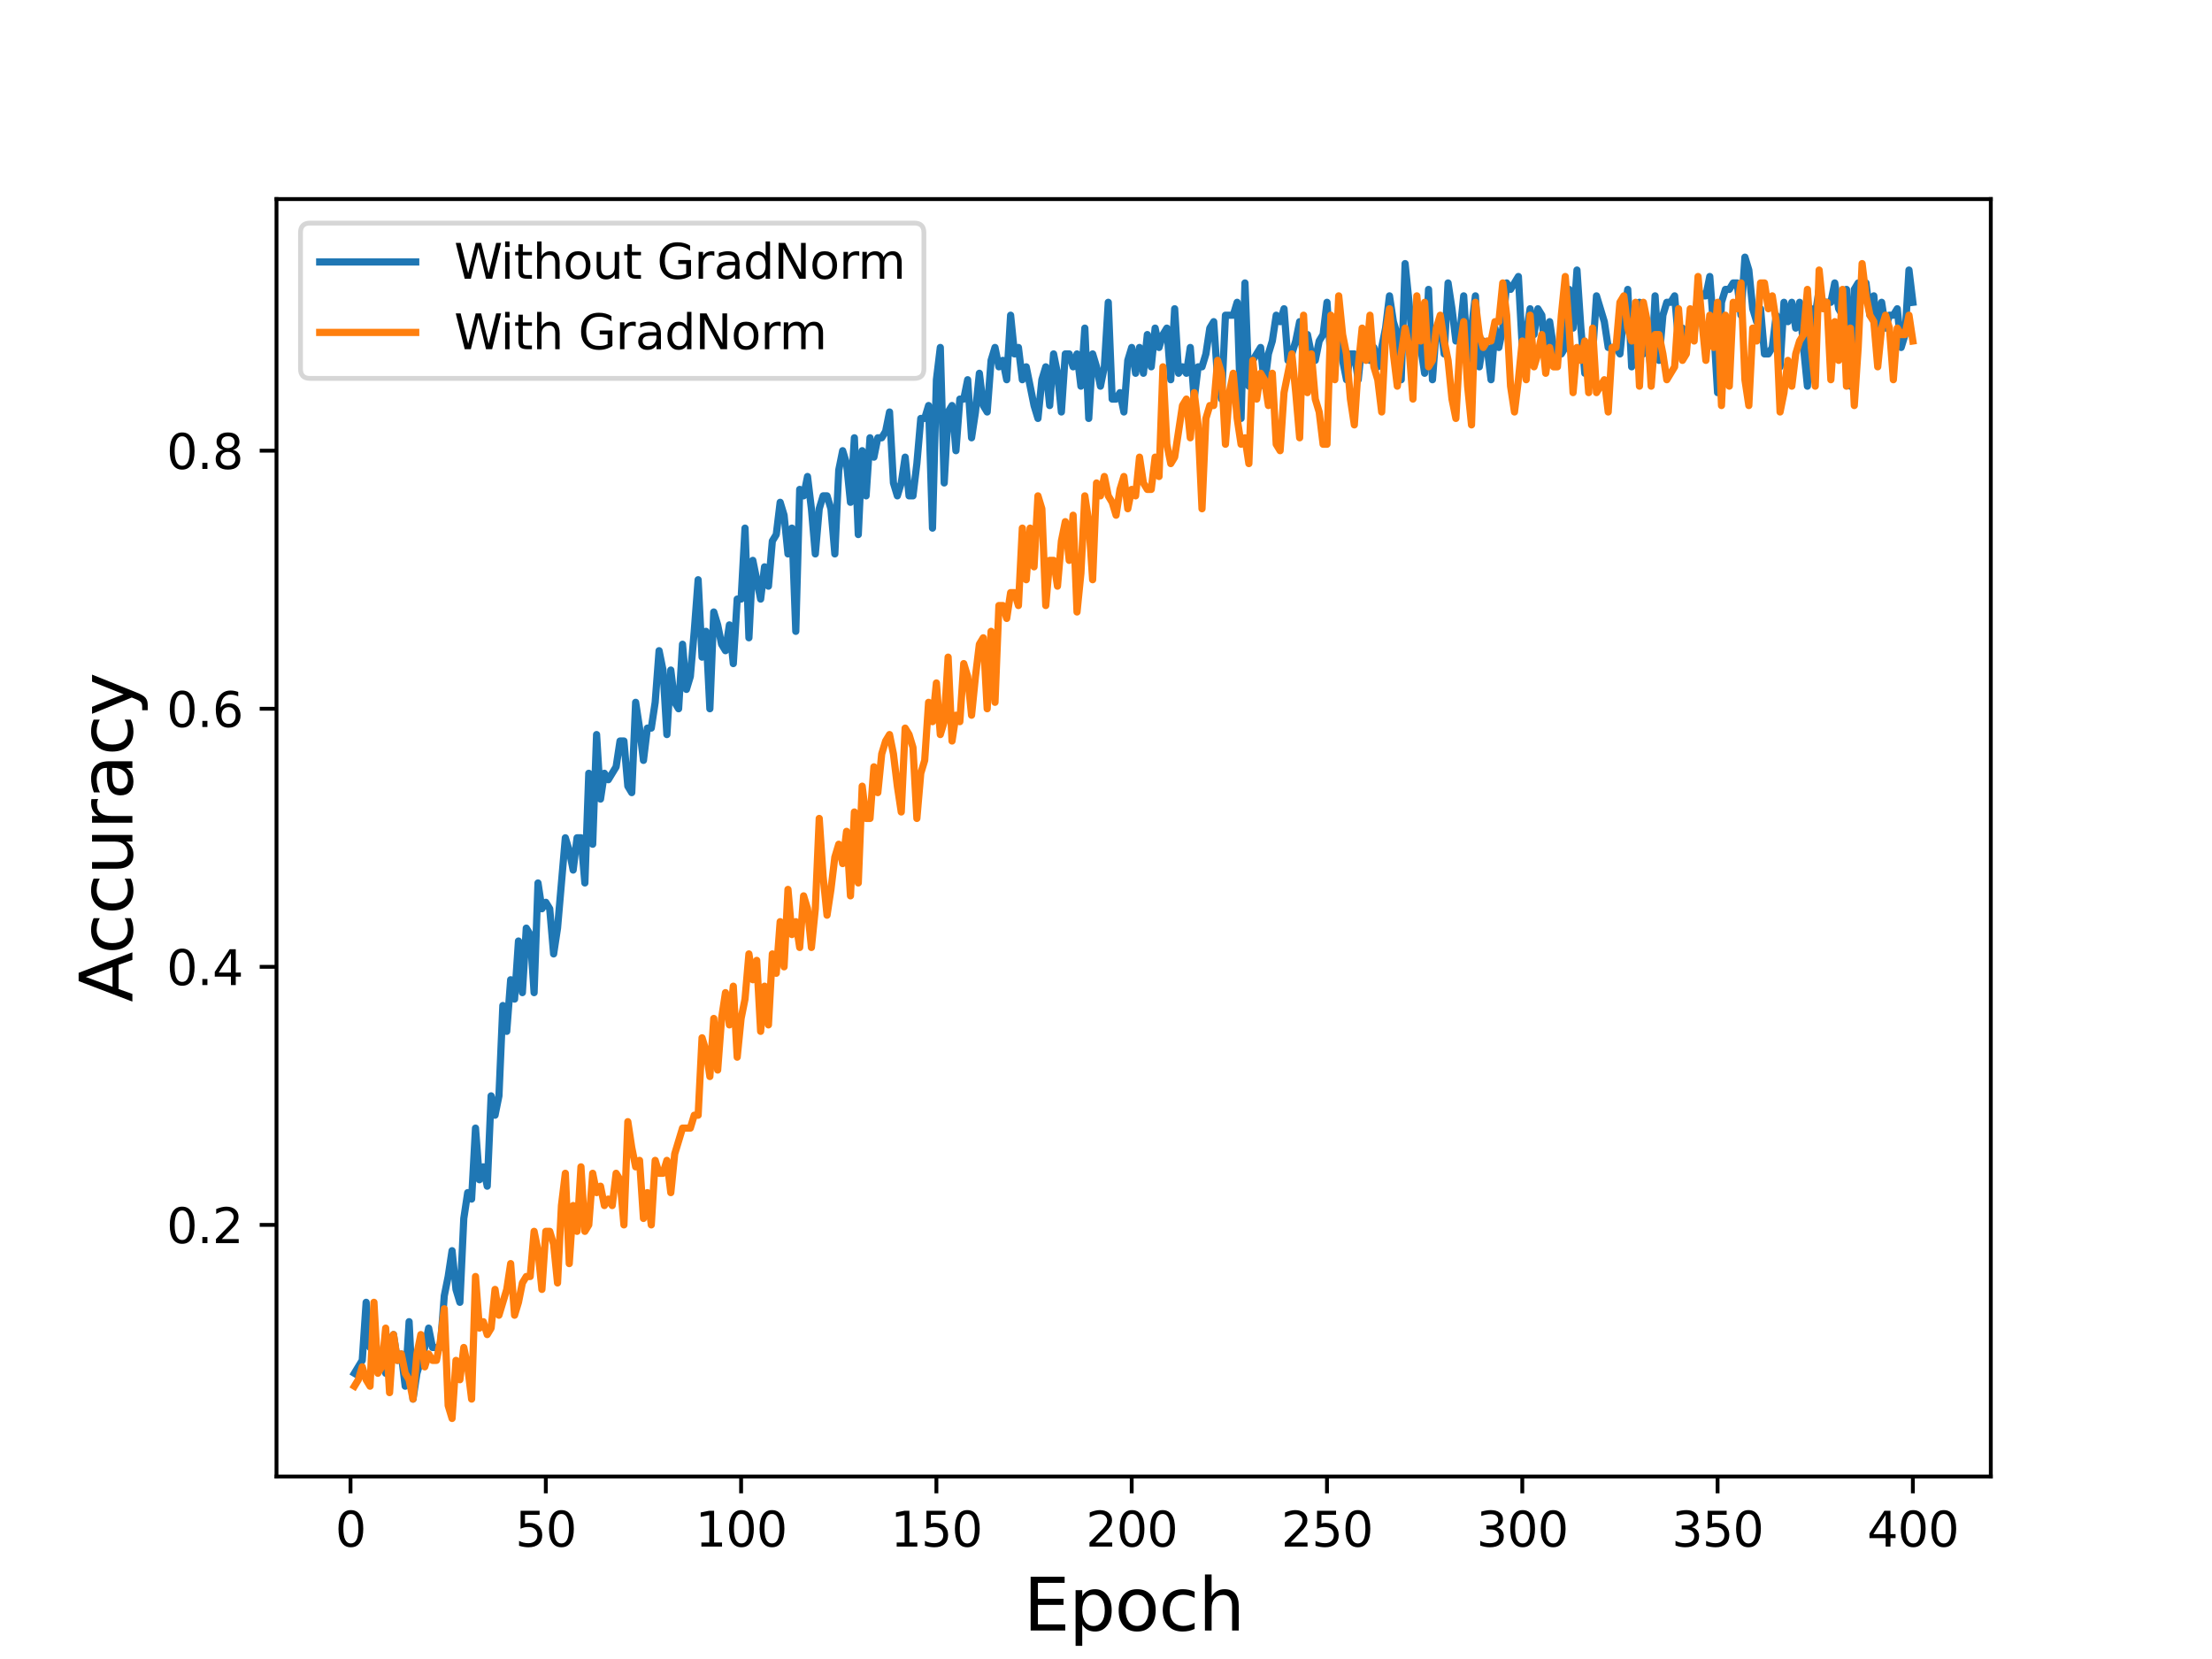 <?xml version="1.0" encoding="utf-8" standalone="no"?>
<!DOCTYPE svg PUBLIC "-//W3C//DTD SVG 1.1//EN"
  "http://www.w3.org/Graphics/SVG/1.1/DTD/svg11.dtd">
<svg height="345.6pt" version="1.1" viewBox="0 0 460.8 345.6" width="460.8pt" xmlns="http://www.w3.org/2000/svg" xmlns:xlink="http://www.w3.org/1999/xlink">
 <defs>
  <style type="text/css">*{stroke-linecap:butt;stroke-linejoin:round;}</style>
 </defs>
 <g id="figure_1">
  <g id="patch_1">
   <path d="M 0 345.6 
L 460.8 345.6 
L 460.8 0 
L 0 0 
z
" style="fill:#ffffff;"/>
  </g>
  <g id="axes_1">
   <g id="patch_2">
    <path d="M 57.6 307.584 
L 414.72 307.584 
L 414.72 41.472 
L 57.6 41.472 
z
" style="fill:#ffffff;"/>
   </g>
   <g id="matplotlib.axis_1">
    <g id="xtick_1">
     <g id="line2d_1">
      <defs>
       <path d="M 0 0 
L 0 3.5 
" id="m19eb8cbdde" style="stroke:#000000;stroke-width:0.8;"/>
      </defs>
      <g>
       <use style="stroke:#000000;stroke-width:0.8;" x="73.019" xlink:href="#m19eb8cbdde" y="307.584"/>
      </g>
     </g>
     <g id="text_1">
      <!-- 0 -->
      <g transform="translate(69.838 322.182)scale(0.1 -0.1)">
       <defs>
        <path d="M 2034 4250 
Q 1547 4250 1301 3770 
Q 1056 3291 1056 2328 
Q 1056 1369 1301 889 
Q 1547 409 2034 409 
Q 2525 409 2770 889 
Q 3016 1369 3016 2328 
Q 3016 3291 2770 3770 
Q 2525 4250 2034 4250 
z
M 2034 4750 
Q 2819 4750 3233 4129 
Q 3647 3509 3647 2328 
Q 3647 1150 3233 529 
Q 2819 -91 2034 -91 
Q 1250 -91 836 529 
Q 422 1150 422 2328 
Q 422 3509 836 4129 
Q 1250 4750 2034 4750 
z
" id="DejaVuSans-30" transform="scale(0.016)"/>
       </defs>
       <use xlink:href="#DejaVuSans-30"/>
      </g>
     </g>
    </g>
    <g id="xtick_2">
     <g id="line2d_2">
      <g>
       <use style="stroke:#000000;stroke-width:0.8;" x="113.703" xlink:href="#m19eb8cbdde" y="307.584"/>
      </g>
     </g>
     <g id="text_2">
      <!-- 50 -->
      <g transform="translate(107.34 322.182)scale(0.1 -0.1)">
       <defs>
        <path d="M 691 4666 
L 3169 4666 
L 3169 4134 
L 1269 4134 
L 1269 2991 
Q 1406 3038 1543 3061 
Q 1681 3084 1819 3084 
Q 2600 3084 3056 2656 
Q 3513 2228 3513 1497 
Q 3513 744 3044 326 
Q 2575 -91 1722 -91 
Q 1428 -91 1123 -41 
Q 819 9 494 109 
L 494 744 
Q 775 591 1075 516 
Q 1375 441 1709 441 
Q 2250 441 2565 725 
Q 2881 1009 2881 1497 
Q 2881 1984 2565 2268 
Q 2250 2553 1709 2553 
Q 1456 2553 1204 2497 
Q 953 2441 691 2322 
L 691 4666 
z
" id="DejaVuSans-35" transform="scale(0.016)"/>
       </defs>
       <use xlink:href="#DejaVuSans-35"/>
       <use x="63.623" xlink:href="#DejaVuSans-30"/>
      </g>
     </g>
    </g>
    <g id="xtick_3">
     <g id="line2d_3">
      <g>
       <use style="stroke:#000000;stroke-width:0.8;" x="154.386" xlink:href="#m19eb8cbdde" y="307.584"/>
      </g>
     </g>
     <g id="text_3">
      <!-- 100 -->
      <g transform="translate(144.842 322.182)scale(0.1 -0.1)">
       <defs>
        <path d="M 794 531 
L 1825 531 
L 1825 4091 
L 703 3866 
L 703 4441 
L 1819 4666 
L 2450 4666 
L 2450 531 
L 3481 531 
L 3481 0 
L 794 0 
L 794 531 
z
" id="DejaVuSans-31" transform="scale(0.016)"/>
       </defs>
       <use xlink:href="#DejaVuSans-31"/>
       <use x="63.623" xlink:href="#DejaVuSans-30"/>
       <use x="127.246" xlink:href="#DejaVuSans-30"/>
      </g>
     </g>
    </g>
    <g id="xtick_4">
     <g id="line2d_4">
      <g>
       <use style="stroke:#000000;stroke-width:0.8;" x="195.07" xlink:href="#m19eb8cbdde" y="307.584"/>
      </g>
     </g>
     <g id="text_4">
      <!-- 150 -->
      <g transform="translate(185.526 322.182)scale(0.1 -0.1)">
       <use xlink:href="#DejaVuSans-31"/>
       <use x="63.623" xlink:href="#DejaVuSans-35"/>
       <use x="127.246" xlink:href="#DejaVuSans-30"/>
      </g>
     </g>
    </g>
    <g id="xtick_5">
     <g id="line2d_5">
      <g>
       <use style="stroke:#000000;stroke-width:0.8;" x="235.753" xlink:href="#m19eb8cbdde" y="307.584"/>
      </g>
     </g>
     <g id="text_5">
      <!-- 200 -->
      <g transform="translate(226.209 322.182)scale(0.1 -0.1)">
       <defs>
        <path d="M 1228 531 
L 3431 531 
L 3431 0 
L 469 0 
L 469 531 
Q 828 903 1448 1529 
Q 2069 2156 2228 2338 
Q 2531 2678 2651 2914 
Q 2772 3150 2772 3378 
Q 2772 3750 2511 3984 
Q 2250 4219 1831 4219 
Q 1534 4219 1204 4116 
Q 875 4013 500 3803 
L 500 4441 
Q 881 4594 1212 4672 
Q 1544 4750 1819 4750 
Q 2544 4750 2975 4387 
Q 3406 4025 3406 3419 
Q 3406 3131 3298 2873 
Q 3191 2616 2906 2266 
Q 2828 2175 2409 1742 
Q 1991 1309 1228 531 
z
" id="DejaVuSans-32" transform="scale(0.016)"/>
       </defs>
       <use xlink:href="#DejaVuSans-32"/>
       <use x="63.623" xlink:href="#DejaVuSans-30"/>
       <use x="127.246" xlink:href="#DejaVuSans-30"/>
      </g>
     </g>
    </g>
    <g id="xtick_6">
     <g id="line2d_6">
      <g>
       <use style="stroke:#000000;stroke-width:0.8;" x="276.437" xlink:href="#m19eb8cbdde" y="307.584"/>
      </g>
     </g>
     <g id="text_6">
      <!-- 250 -->
      <g transform="translate(266.893 322.182)scale(0.1 -0.1)">
       <use xlink:href="#DejaVuSans-32"/>
       <use x="63.623" xlink:href="#DejaVuSans-35"/>
       <use x="127.246" xlink:href="#DejaVuSans-30"/>
      </g>
     </g>
    </g>
    <g id="xtick_7">
     <g id="line2d_7">
      <g>
       <use style="stroke:#000000;stroke-width:0.8;" x="317.12" xlink:href="#m19eb8cbdde" y="307.584"/>
      </g>
     </g>
     <g id="text_7">
      <!-- 300 -->
      <g transform="translate(307.576 322.182)scale(0.1 -0.1)">
       <defs>
        <path d="M 2597 2516 
Q 3050 2419 3304 2112 
Q 3559 1806 3559 1356 
Q 3559 666 3084 287 
Q 2609 -91 1734 -91 
Q 1441 -91 1130 -33 
Q 819 25 488 141 
L 488 750 
Q 750 597 1062 519 
Q 1375 441 1716 441 
Q 2309 441 2620 675 
Q 2931 909 2931 1356 
Q 2931 1769 2642 2001 
Q 2353 2234 1838 2234 
L 1294 2234 
L 1294 2753 
L 1863 2753 
Q 2328 2753 2575 2939 
Q 2822 3125 2822 3475 
Q 2822 3834 2567 4026 
Q 2313 4219 1838 4219 
Q 1578 4219 1281 4162 
Q 984 4106 628 3988 
L 628 4550 
Q 988 4650 1302 4700 
Q 1616 4750 1894 4750 
Q 2613 4750 3031 4423 
Q 3450 4097 3450 3541 
Q 3450 3153 3228 2886 
Q 3006 2619 2597 2516 
z
" id="DejaVuSans-33" transform="scale(0.016)"/>
       </defs>
       <use xlink:href="#DejaVuSans-33"/>
       <use x="63.623" xlink:href="#DejaVuSans-30"/>
       <use x="127.246" xlink:href="#DejaVuSans-30"/>
      </g>
     </g>
    </g>
    <g id="xtick_8">
     <g id="line2d_8">
      <g>
       <use style="stroke:#000000;stroke-width:0.8;" x="357.804" xlink:href="#m19eb8cbdde" y="307.584"/>
      </g>
     </g>
     <g id="text_8">
      <!-- 350 -->
      <g transform="translate(348.26 322.182)scale(0.1 -0.1)">
       <use xlink:href="#DejaVuSans-33"/>
       <use x="63.623" xlink:href="#DejaVuSans-35"/>
       <use x="127.246" xlink:href="#DejaVuSans-30"/>
      </g>
     </g>
    </g>
    <g id="xtick_9">
     <g id="line2d_9">
      <g>
       <use style="stroke:#000000;stroke-width:0.8;" x="398.487" xlink:href="#m19eb8cbdde" y="307.584"/>
      </g>
     </g>
     <g id="text_9">
      <!-- 400 -->
      <g transform="translate(388.944 322.182)scale(0.1 -0.1)">
       <defs>
        <path d="M 2419 4116 
L 825 1625 
L 2419 1625 
L 2419 4116 
z
M 2253 4666 
L 3047 4666 
L 3047 1625 
L 3713 1625 
L 3713 1100 
L 3047 1100 
L 3047 0 
L 2419 0 
L 2419 1100 
L 313 1100 
L 313 1709 
L 2253 4666 
z
" id="DejaVuSans-34" transform="scale(0.016)"/>
       </defs>
       <use xlink:href="#DejaVuSans-34"/>
       <use x="63.623" xlink:href="#DejaVuSans-30"/>
       <use x="127.246" xlink:href="#DejaVuSans-30"/>
      </g>
     </g>
    </g>
    <g id="text_10">
     <!-- Epoch -->
     <g transform="translate(213.194 339.66)scale(0.15 -0.15)">
      <defs>
       <path d="M 628 4666 
L 3578 4666 
L 3578 4134 
L 1259 4134 
L 1259 2753 
L 3481 2753 
L 3481 2222 
L 1259 2222 
L 1259 531 
L 3634 531 
L 3634 0 
L 628 0 
L 628 4666 
z
" id="DejaVuSans-45" transform="scale(0.016)"/>
       <path d="M 1159 525 
L 1159 -1331 
L 581 -1331 
L 581 3500 
L 1159 3500 
L 1159 2969 
Q 1341 3281 1617 3432 
Q 1894 3584 2278 3584 
Q 2916 3584 3314 3078 
Q 3713 2572 3713 1747 
Q 3713 922 3314 415 
Q 2916 -91 2278 -91 
Q 1894 -91 1617 61 
Q 1341 213 1159 525 
z
M 3116 1747 
Q 3116 2381 2855 2742 
Q 2594 3103 2138 3103 
Q 1681 3103 1420 2742 
Q 1159 2381 1159 1747 
Q 1159 1113 1420 752 
Q 1681 391 2138 391 
Q 2594 391 2855 752 
Q 3116 1113 3116 1747 
z
" id="DejaVuSans-70" transform="scale(0.016)"/>
       <path d="M 1959 3097 
Q 1497 3097 1228 2736 
Q 959 2375 959 1747 
Q 959 1119 1226 758 
Q 1494 397 1959 397 
Q 2419 397 2687 759 
Q 2956 1122 2956 1747 
Q 2956 2369 2687 2733 
Q 2419 3097 1959 3097 
z
M 1959 3584 
Q 2709 3584 3137 3096 
Q 3566 2609 3566 1747 
Q 3566 888 3137 398 
Q 2709 -91 1959 -91 
Q 1206 -91 779 398 
Q 353 888 353 1747 
Q 353 2609 779 3096 
Q 1206 3584 1959 3584 
z
" id="DejaVuSans-6f" transform="scale(0.016)"/>
       <path d="M 3122 3366 
L 3122 2828 
Q 2878 2963 2633 3030 
Q 2388 3097 2138 3097 
Q 1578 3097 1268 2742 
Q 959 2388 959 1747 
Q 959 1106 1268 751 
Q 1578 397 2138 397 
Q 2388 397 2633 464 
Q 2878 531 3122 666 
L 3122 134 
Q 2881 22 2623 -34 
Q 2366 -91 2075 -91 
Q 1284 -91 818 406 
Q 353 903 353 1747 
Q 353 2603 823 3093 
Q 1294 3584 2113 3584 
Q 2378 3584 2631 3529 
Q 2884 3475 3122 3366 
z
" id="DejaVuSans-63" transform="scale(0.016)"/>
       <path d="M 3513 2113 
L 3513 0 
L 2938 0 
L 2938 2094 
Q 2938 2591 2744 2837 
Q 2550 3084 2163 3084 
Q 1697 3084 1428 2787 
Q 1159 2491 1159 1978 
L 1159 0 
L 581 0 
L 581 4863 
L 1159 4863 
L 1159 2956 
Q 1366 3272 1645 3428 
Q 1925 3584 2291 3584 
Q 2894 3584 3203 3211 
Q 3513 2838 3513 2113 
z
" id="DejaVuSans-68" transform="scale(0.016)"/>
      </defs>
      <use xlink:href="#DejaVuSans-45"/>
      <use x="63.184" xlink:href="#DejaVuSans-70"/>
      <use x="126.66" xlink:href="#DejaVuSans-6f"/>
      <use x="187.842" xlink:href="#DejaVuSans-63"/>
      <use x="242.822" xlink:href="#DejaVuSans-68"/>
     </g>
    </g>
   </g>
   <g id="matplotlib.axis_2">
    <g id="ytick_1">
     <g id="line2d_10">
      <defs>
       <path d="M 0 0 
L -3.5 0 
" id="m28d31d454c" style="stroke:#000000;stroke-width:0.8;"/>
      </defs>
      <g>
       <use style="stroke:#000000;stroke-width:0.8;" x="57.6" xlink:href="#m28d31d454c" y="255.168"/>
      </g>
     </g>
     <g id="text_11">
      <!-- 0.2 -->
      <g transform="translate(34.697 258.967)scale(0.1 -0.1)">
       <defs>
        <path d="M 684 794 
L 1344 794 
L 1344 0 
L 684 0 
L 684 794 
z
" id="DejaVuSans-2e" transform="scale(0.016)"/>
       </defs>
       <use xlink:href="#DejaVuSans-30"/>
       <use x="63.623" xlink:href="#DejaVuSans-2e"/>
       <use x="95.41" xlink:href="#DejaVuSans-32"/>
      </g>
     </g>
    </g>
    <g id="ytick_2">
     <g id="line2d_11">
      <g>
       <use style="stroke:#000000;stroke-width:0.8;" x="57.6" xlink:href="#m28d31d454c" y="201.408"/>
      </g>
     </g>
     <g id="text_12">
      <!-- 0.4 -->
      <g transform="translate(34.697 205.207)scale(0.1 -0.1)">
       <use xlink:href="#DejaVuSans-30"/>
       <use x="63.623" xlink:href="#DejaVuSans-2e"/>
       <use x="95.41" xlink:href="#DejaVuSans-34"/>
      </g>
     </g>
    </g>
    <g id="ytick_3">
     <g id="line2d_12">
      <g>
       <use style="stroke:#000000;stroke-width:0.8;" x="57.6" xlink:href="#m28d31d454c" y="147.648"/>
      </g>
     </g>
     <g id="text_13">
      <!-- 0.6 -->
      <g transform="translate(34.697 151.447)scale(0.1 -0.1)">
       <defs>
        <path d="M 2113 2584 
Q 1688 2584 1439 2293 
Q 1191 2003 1191 1497 
Q 1191 994 1439 701 
Q 1688 409 2113 409 
Q 2538 409 2786 701 
Q 3034 994 3034 1497 
Q 3034 2003 2786 2293 
Q 2538 2584 2113 2584 
z
M 3366 4563 
L 3366 3988 
Q 3128 4100 2886 4159 
Q 2644 4219 2406 4219 
Q 1781 4219 1451 3797 
Q 1122 3375 1075 2522 
Q 1259 2794 1537 2939 
Q 1816 3084 2150 3084 
Q 2853 3084 3261 2657 
Q 3669 2231 3669 1497 
Q 3669 778 3244 343 
Q 2819 -91 2113 -91 
Q 1303 -91 875 529 
Q 447 1150 447 2328 
Q 447 3434 972 4092 
Q 1497 4750 2381 4750 
Q 2619 4750 2861 4703 
Q 3103 4656 3366 4563 
z
" id="DejaVuSans-36" transform="scale(0.016)"/>
       </defs>
       <use xlink:href="#DejaVuSans-30"/>
       <use x="63.623" xlink:href="#DejaVuSans-2e"/>
       <use x="95.41" xlink:href="#DejaVuSans-36"/>
      </g>
     </g>
    </g>
    <g id="ytick_4">
     <g id="line2d_13">
      <g>
       <use style="stroke:#000000;stroke-width:0.8;" x="57.6" xlink:href="#m28d31d454c" y="93.888"/>
      </g>
     </g>
     <g id="text_14">
      <!-- 0.8 -->
      <g transform="translate(34.697 97.687)scale(0.1 -0.1)">
       <defs>
        <path d="M 2034 2216 
Q 1584 2216 1326 1975 
Q 1069 1734 1069 1313 
Q 1069 891 1326 650 
Q 1584 409 2034 409 
Q 2484 409 2743 651 
Q 3003 894 3003 1313 
Q 3003 1734 2745 1975 
Q 2488 2216 2034 2216 
z
M 1403 2484 
Q 997 2584 770 2862 
Q 544 3141 544 3541 
Q 544 4100 942 4425 
Q 1341 4750 2034 4750 
Q 2731 4750 3128 4425 
Q 3525 4100 3525 3541 
Q 3525 3141 3298 2862 
Q 3072 2584 2669 2484 
Q 3125 2378 3379 2068 
Q 3634 1759 3634 1313 
Q 3634 634 3220 271 
Q 2806 -91 2034 -91 
Q 1263 -91 848 271 
Q 434 634 434 1313 
Q 434 1759 690 2068 
Q 947 2378 1403 2484 
z
M 1172 3481 
Q 1172 3119 1398 2916 
Q 1625 2713 2034 2713 
Q 2441 2713 2670 2916 
Q 2900 3119 2900 3481 
Q 2900 3844 2670 4047 
Q 2441 4250 2034 4250 
Q 1625 4250 1398 4047 
Q 1172 3844 1172 3481 
z
" id="DejaVuSans-38" transform="scale(0.016)"/>
       </defs>
       <use xlink:href="#DejaVuSans-30"/>
       <use x="63.623" xlink:href="#DejaVuSans-2e"/>
       <use x="95.41" xlink:href="#DejaVuSans-38"/>
      </g>
     </g>
    </g>
    <g id="text_15">
     <!-- Accuracy -->
     <g transform="translate(27.577 208.77)rotate(-90)scale(0.15 -0.15)">
      <defs>
       <path d="M 2188 4044 
L 1331 1722 
L 3047 1722 
L 2188 4044 
z
M 1831 4666 
L 2547 4666 
L 4325 0 
L 3669 0 
L 3244 1197 
L 1141 1197 
L 716 0 
L 50 0 
L 1831 4666 
z
" id="DejaVuSans-41" transform="scale(0.016)"/>
       <path d="M 544 1381 
L 544 3500 
L 1119 3500 
L 1119 1403 
Q 1119 906 1312 657 
Q 1506 409 1894 409 
Q 2359 409 2629 706 
Q 2900 1003 2900 1516 
L 2900 3500 
L 3475 3500 
L 3475 0 
L 2900 0 
L 2900 538 
Q 2691 219 2414 64 
Q 2138 -91 1772 -91 
Q 1169 -91 856 284 
Q 544 659 544 1381 
z
M 1991 3584 
L 1991 3584 
z
" id="DejaVuSans-75" transform="scale(0.016)"/>
       <path d="M 2631 2963 
Q 2534 3019 2420 3045 
Q 2306 3072 2169 3072 
Q 1681 3072 1420 2755 
Q 1159 2438 1159 1844 
L 1159 0 
L 581 0 
L 581 3500 
L 1159 3500 
L 1159 2956 
Q 1341 3275 1631 3429 
Q 1922 3584 2338 3584 
Q 2397 3584 2469 3576 
Q 2541 3569 2628 3553 
L 2631 2963 
z
" id="DejaVuSans-72" transform="scale(0.016)"/>
       <path d="M 2194 1759 
Q 1497 1759 1228 1600 
Q 959 1441 959 1056 
Q 959 750 1161 570 
Q 1363 391 1709 391 
Q 2188 391 2477 730 
Q 2766 1069 2766 1631 
L 2766 1759 
L 2194 1759 
z
M 3341 1997 
L 3341 0 
L 2766 0 
L 2766 531 
Q 2569 213 2275 61 
Q 1981 -91 1556 -91 
Q 1019 -91 701 211 
Q 384 513 384 1019 
Q 384 1609 779 1909 
Q 1175 2209 1959 2209 
L 2766 2209 
L 2766 2266 
Q 2766 2663 2505 2880 
Q 2244 3097 1772 3097 
Q 1472 3097 1187 3025 
Q 903 2953 641 2809 
L 641 3341 
Q 956 3463 1253 3523 
Q 1550 3584 1831 3584 
Q 2591 3584 2966 3190 
Q 3341 2797 3341 1997 
z
" id="DejaVuSans-61" transform="scale(0.016)"/>
       <path d="M 2059 -325 
Q 1816 -950 1584 -1140 
Q 1353 -1331 966 -1331 
L 506 -1331 
L 506 -850 
L 844 -850 
Q 1081 -850 1212 -737 
Q 1344 -625 1503 -206 
L 1606 56 
L 191 3500 
L 800 3500 
L 1894 763 
L 2988 3500 
L 3597 3500 
L 2059 -325 
z
" id="DejaVuSans-79" transform="scale(0.016)"/>
      </defs>
      <use xlink:href="#DejaVuSans-41"/>
      <use x="66.658" xlink:href="#DejaVuSans-63"/>
      <use x="121.639" xlink:href="#DejaVuSans-63"/>
      <use x="176.619" xlink:href="#DejaVuSans-75"/>
      <use x="239.998" xlink:href="#DejaVuSans-72"/>
      <use x="281.111" xlink:href="#DejaVuSans-61"/>
      <use x="342.391" xlink:href="#DejaVuSans-63"/>
      <use x="397.371" xlink:href="#DejaVuSans-79"/>
     </g>
    </g>
   </g>
   <g id="line2d_14">
    <path clip-path="url(#pa61fc09cc4)" d="M 73.833 286.08 
L 75.46 283.392 
L 76.274 271.296 
L 77.087 280.704 
L 77.901 276.672 
L 78.715 283.392 
L 79.528 282.048 
L 80.342 286.08 
L 81.156 279.36 
L 81.969 278.016 
L 82.783 283.392 
L 83.597 282.048 
L 84.41 288.768 
L 85.224 275.328 
L 86.038 291.456 
L 86.851 286.08 
L 88.479 280.704 
L 89.292 276.672 
L 90.106 280.704 
L 91.733 280.704 
L 92.547 269.952 
L 93.361 265.92 
L 94.174 260.544 
L 94.988 268.608 
L 95.802 271.296 
L 96.616 253.824 
L 97.429 248.448 
L 98.243 249.792 
L 99.057 235.008 
L 99.87 245.76 
L 100.684 243.072 
L 101.498 247.104 
L 102.311 228.288 
L 103.125 232.32 
L 103.939 228.288 
L 104.752 209.472 
L 105.566 214.848 
L 106.38 204.096 
L 107.193 208.128 
L 108.007 196.032 
L 108.821 206.784 
L 109.634 193.344 
L 110.448 194.688 
L 111.262 206.784 
L 112.075 183.936 
L 112.889 189.312 
L 113.703 187.968 
L 114.516 189.312 
L 115.33 198.72 
L 116.144 193.344 
L 117.771 174.528 
L 118.585 177.216 
L 119.398 181.248 
L 120.212 174.528 
L 121.026 174.528 
L 121.839 183.936 
L 122.653 161.088 
L 123.467 175.872 
L 124.28 153.024 
L 125.094 166.464 
L 125.908 161.088 
L 126.721 162.432 
L 128.349 159.744 
L 129.162 154.368 
L 129.976 154.368 
L 130.79 163.776 
L 131.603 165.12 
L 132.417 146.304 
L 133.231 151.68 
L 134.044 158.4 
L 134.858 151.68 
L 135.672 151.68 
L 136.485 146.304 
L 137.299 135.552 
L 138.113 139.584 
L 138.926 153.024 
L 139.74 139.584 
L 140.554 146.304 
L 141.367 147.648 
L 142.181 134.208 
L 142.995 143.616 
L 143.808 140.928 
L 144.622 131.52 
L 145.436 120.768 
L 146.249 136.896 
L 147.063 131.52 
L 147.877 147.648 
L 148.69 127.488 
L 149.504 130.176 
L 150.318 134.208 
L 151.131 135.552 
L 151.945 130.176 
L 152.759 138.24 
L 153.572 124.8 
L 154.386 124.8 
L 155.2 110.016 
L 156.013 132.864 
L 156.827 116.736 
L 158.454 124.8 
L 159.268 118.08 
L 160.082 122.112 
L 160.895 112.704 
L 161.709 111.36 
L 162.523 104.64 
L 163.336 107.328 
L 164.15 115.392 
L 164.964 110.016 
L 165.777 131.52 
L 166.591 101.952 
L 167.405 103.296 
L 168.219 99.264 
L 169.032 105.984 
L 169.846 115.392 
L 170.66 105.984 
L 171.473 103.296 
L 172.287 103.296 
L 173.101 105.984 
L 173.914 115.392 
L 174.728 97.92 
L 175.542 93.888 
L 176.355 96.576 
L 177.169 104.64 
L 177.983 91.2 
L 178.796 111.36 
L 179.61 93.888 
L 180.424 103.296 
L 181.237 91.2 
L 182.051 95.232 
L 182.865 91.2 
L 183.678 91.2 
L 184.492 89.856 
L 185.306 85.824 
L 186.119 100.608 
L 186.933 103.296 
L 187.747 100.608 
L 188.56 95.232 
L 189.374 103.296 
L 190.188 103.296 
L 191.001 96.576 
L 191.815 87.168 
L 192.629 87.168 
L 193.442 84.48 
L 194.256 110.016 
L 195.07 79.104 
L 195.883 72.384 
L 196.697 100.608 
L 197.511 85.824 
L 198.324 84.48 
L 199.138 93.888 
L 199.952 83.136 
L 200.765 83.136 
L 201.579 79.104 
L 202.393 91.2 
L 203.206 85.824 
L 204.02 77.76 
L 204.834 84.48 
L 205.647 85.824 
L 206.461 75.072 
L 207.275 72.384 
L 208.088 76.416 
L 208.902 75.072 
L 209.716 79.104 
L 210.529 65.664 
L 211.343 73.728 
L 212.157 72.384 
L 212.97 79.104 
L 213.784 76.416 
L 215.411 84.48 
L 216.225 87.168 
L 217.039 79.104 
L 217.852 76.416 
L 218.666 84.48 
L 219.48 73.728 
L 220.293 77.76 
L 221.107 85.824 
L 221.921 73.728 
L 222.734 73.728 
L 223.548 76.416 
L 224.362 73.728 
L 225.175 80.448 
L 225.989 68.352 
L 226.803 87.168 
L 227.616 73.728 
L 228.43 76.416 
L 229.244 80.448 
L 230.057 76.416 
L 230.871 62.976 
L 231.685 83.136 
L 232.498 83.136 
L 233.312 81.792 
L 234.126 85.824 
L 234.939 75.072 
L 235.753 72.384 
L 236.567 77.76 
L 237.381 72.384 
L 238.194 77.76 
L 239.008 69.696 
L 239.822 76.416 
L 240.635 68.352 
L 241.449 72.384 
L 242.263 69.696 
L 243.076 68.352 
L 243.89 79.104 
L 244.704 64.32 
L 245.517 77.76 
L 246.331 76.416 
L 247.145 77.76 
L 247.958 72.384 
L 248.772 83.136 
L 249.586 76.416 
L 250.399 76.416 
L 251.213 73.728 
L 252.027 68.352 
L 252.84 67.008 
L 253.654 79.104 
L 254.468 83.136 
L 255.281 65.664 
L 256.909 65.664 
L 257.722 62.976 
L 258.536 87.168 
L 259.35 58.944 
L 260.163 80.448 
L 260.977 75.072 
L 262.604 72.384 
L 263.418 80.448 
L 264.232 73.728 
L 265.045 71.04 
L 265.859 65.664 
L 266.673 67.008 
L 267.486 64.32 
L 268.3 75.072 
L 269.114 73.728 
L 269.927 71.04 
L 270.741 67.008 
L 271.555 75.072 
L 272.368 69.696 
L 273.182 73.728 
L 273.996 75.072 
L 274.809 71.04 
L 275.623 69.696 
L 276.437 62.976 
L 277.25 75.072 
L 278.064 75.072 
L 278.878 67.008 
L 279.691 75.072 
L 280.505 79.104 
L 281.319 73.728 
L 282.132 73.728 
L 282.946 79.104 
L 283.76 71.04 
L 284.573 71.04 
L 285.387 75.072 
L 286.201 72.384 
L 287.014 76.416 
L 288.642 68.352 
L 289.455 61.632 
L 290.269 67.008 
L 291.083 69.696 
L 291.896 79.104 
L 292.71 54.912 
L 293.524 62.976 
L 294.337 72.384 
L 295.151 68.352 
L 295.965 72.384 
L 296.778 77.76 
L 297.592 60.288 
L 298.406 79.104 
L 299.219 68.352 
L 300.033 67.008 
L 300.847 73.728 
L 301.66 58.944 
L 302.474 64.32 
L 303.288 71.04 
L 304.101 69.696 
L 304.915 61.632 
L 305.729 75.072 
L 307.356 61.632 
L 308.17 76.416 
L 308.984 71.04 
L 309.797 72.384 
L 310.611 79.104 
L 311.425 68.352 
L 312.238 72.384 
L 313.052 68.352 
L 313.866 58.944 
L 314.679 60.288 
L 316.307 57.6 
L 317.12 72.384 
L 317.934 69.696 
L 318.748 64.32 
L 319.561 69.696 
L 320.375 64.32 
L 321.189 65.664 
L 322.002 75.072 
L 322.816 67.008 
L 323.63 72.384 
L 324.443 73.728 
L 325.257 73.728 
L 326.071 72.384 
L 326.884 60.288 
L 327.698 68.352 
L 328.512 56.256 
L 329.325 68.352 
L 330.139 77.76 
L 330.953 73.728 
L 331.766 73.728 
L 332.58 61.632 
L 334.207 67.008 
L 335.021 72.384 
L 336.648 72.384 
L 337.462 73.728 
L 338.276 65.664 
L 339.089 60.288 
L 339.903 76.416 
L 341.53 62.976 
L 342.344 73.728 
L 343.158 69.696 
L 343.971 77.76 
L 344.785 61.632 
L 345.599 75.072 
L 346.412 65.664 
L 347.226 62.976 
L 348.04 62.976 
L 348.853 61.632 
L 349.667 71.04 
L 350.481 68.352 
L 351.294 71.04 
L 352.108 69.696 
L 352.922 69.696 
L 353.735 60.288 
L 354.549 61.632 
L 355.363 61.632 
L 356.176 57.6 
L 356.99 68.352 
L 357.804 81.792 
L 358.617 62.976 
L 359.431 60.288 
L 360.245 60.288 
L 361.058 58.944 
L 361.872 58.944 
L 362.686 65.664 
L 363.499 53.568 
L 364.313 56.256 
L 365.127 64.32 
L 365.94 67.008 
L 366.754 64.32 
L 367.568 73.728 
L 368.381 73.728 
L 369.195 72.384 
L 370.009 65.664 
L 370.822 76.416 
L 371.636 62.976 
L 372.45 67.008 
L 373.263 62.976 
L 374.077 68.352 
L 374.891 62.976 
L 375.704 72.384 
L 376.518 80.448 
L 377.332 64.32 
L 378.146 65.664 
L 378.959 60.288 
L 379.773 62.976 
L 381.4 62.976 
L 382.214 58.944 
L 383.028 64.32 
L 383.841 65.664 
L 384.655 60.288 
L 385.469 80.448 
L 386.282 60.288 
L 387.096 58.944 
L 387.91 61.632 
L 388.723 58.944 
L 389.537 65.664 
L 390.351 61.632 
L 391.164 71.04 
L 391.978 62.976 
L 392.792 68.352 
L 393.605 65.664 
L 394.419 65.664 
L 395.233 64.32 
L 396.046 72.384 
L 396.86 69.696 
L 397.674 56.256 
L 398.487 62.976 
L 398.487 62.976 
" style="fill:none;stroke:#1f77b4;stroke-linecap:square;stroke-width:1.5;"/>
   </g>
   <g id="line2d_15">
    <path clip-path="url(#pa61fc09cc4)" d="M 73.833 288.768 
L 74.646 287.424 
L 75.46 284.736 
L 76.274 287.424 
L 77.087 288.768 
L 77.901 271.296 
L 78.715 286.08 
L 79.528 284.736 
L 80.342 276.672 
L 81.156 290.112 
L 81.969 278.016 
L 82.783 283.392 
L 83.597 282.048 
L 84.41 286.08 
L 85.224 287.424 
L 86.038 291.456 
L 86.851 282.048 
L 87.665 278.016 
L 88.479 284.736 
L 89.292 282.048 
L 90.106 283.392 
L 90.92 283.392 
L 91.733 279.36 
L 92.547 272.64 
L 93.361 292.8 
L 94.174 295.488 
L 94.988 283.392 
L 95.802 287.424 
L 96.616 280.704 
L 97.429 284.736 
L 98.243 291.456 
L 99.057 265.92 
L 99.87 276.672 
L 100.684 275.328 
L 101.498 278.016 
L 102.311 276.672 
L 103.125 268.608 
L 103.939 273.984 
L 105.566 268.608 
L 106.38 263.232 
L 107.193 273.984 
L 108.007 271.296 
L 108.821 267.264 
L 109.634 265.92 
L 110.448 265.92 
L 111.262 256.512 
L 112.075 260.544 
L 112.889 268.608 
L 113.703 256.512 
L 114.516 256.512 
L 115.33 259.2 
L 116.144 267.264 
L 116.957 251.136 
L 117.771 244.416 
L 118.585 263.232 
L 119.398 251.136 
L 120.212 256.512 
L 121.026 243.072 
L 121.839 256.512 
L 122.653 255.168 
L 123.467 244.416 
L 124.28 248.448 
L 125.094 247.104 
L 125.908 251.136 
L 126.721 249.792 
L 127.535 251.136 
L 128.349 244.416 
L 129.162 245.76 
L 129.976 255.168 
L 130.79 233.664 
L 131.603 239.04 
L 132.417 243.072 
L 133.231 241.728 
L 134.044 253.824 
L 134.858 248.448 
L 135.672 255.168 
L 136.485 241.728 
L 137.299 244.416 
L 138.113 244.416 
L 138.926 241.728 
L 139.74 248.448 
L 140.554 240.384 
L 142.181 235.008 
L 143.808 235.008 
L 144.622 232.32 
L 145.436 232.32 
L 146.249 216.192 
L 147.063 218.88 
L 147.877 224.256 
L 148.69 212.16 
L 149.504 222.912 
L 150.318 212.16 
L 151.131 206.784 
L 151.945 213.504 
L 152.759 205.44 
L 153.572 220.224 
L 154.386 212.16 
L 155.2 208.128 
L 156.013 198.72 
L 156.827 204.096 
L 157.641 200.064 
L 158.454 214.848 
L 159.268 205.44 
L 160.082 213.504 
L 160.895 198.72 
L 161.709 202.752 
L 162.523 192 
L 163.336 201.408 
L 164.15 185.28 
L 164.964 194.688 
L 165.777 192 
L 166.591 197.376 
L 167.405 186.624 
L 168.219 189.312 
L 169.032 197.376 
L 169.846 189.312 
L 170.66 170.496 
L 171.473 182.592 
L 172.287 190.656 
L 173.101 185.28 
L 173.914 178.56 
L 174.728 175.872 
L 175.542 179.904 
L 176.355 173.184 
L 177.169 186.624 
L 177.983 169.152 
L 178.796 183.936 
L 179.61 163.776 
L 180.424 170.496 
L 181.237 170.496 
L 182.051 159.744 
L 182.865 165.12 
L 183.678 157.056 
L 184.492 154.368 
L 185.306 153.024 
L 186.119 157.056 
L 186.933 163.776 
L 187.747 169.152 
L 188.56 151.68 
L 189.374 153.024 
L 190.188 155.712 
L 191.001 170.496 
L 191.815 161.088 
L 192.629 158.4 
L 193.442 146.304 
L 194.256 150.336 
L 195.07 142.272 
L 195.883 153.024 
L 196.697 150.336 
L 197.511 136.896 
L 198.324 154.368 
L 199.138 148.992 
L 199.952 150.336 
L 200.765 138.24 
L 201.579 140.928 
L 202.393 148.992 
L 203.206 140.928 
L 204.02 134.208 
L 204.834 132.864 
L 205.647 147.648 
L 206.461 131.52 
L 207.275 146.304 
L 208.088 126.144 
L 208.902 126.144 
L 209.716 128.832 
L 210.529 123.456 
L 211.343 123.456 
L 212.157 126.144 
L 212.97 110.016 
L 213.784 120.768 
L 214.598 110.016 
L 215.411 118.08 
L 216.225 103.296 
L 217.039 105.984 
L 217.852 126.144 
L 218.666 116.736 
L 219.48 116.736 
L 220.293 122.112 
L 221.107 112.704 
L 221.921 108.672 
L 222.734 116.736 
L 223.548 107.328 
L 224.362 127.488 
L 225.175 119.424 
L 225.989 103.296 
L 226.803 108.672 
L 227.616 120.768 
L 228.43 100.608 
L 229.244 103.296 
L 230.057 99.264 
L 230.871 103.296 
L 231.685 104.64 
L 232.498 107.328 
L 233.312 101.952 
L 234.126 99.264 
L 234.939 105.984 
L 235.753 101.952 
L 236.567 103.296 
L 237.381 95.232 
L 238.194 100.608 
L 239.008 101.952 
L 239.822 101.952 
L 240.635 95.232 
L 241.449 99.264 
L 242.263 76.416 
L 243.076 92.544 
L 243.89 96.576 
L 244.704 95.232 
L 246.331 84.48 
L 247.145 83.136 
L 247.958 91.2 
L 248.772 81.792 
L 249.586 88.512 
L 250.399 105.984 
L 251.213 87.168 
L 252.027 84.48 
L 252.84 84.48 
L 253.654 75.072 
L 254.468 77.76 
L 255.281 92.544 
L 256.095 81.792 
L 256.909 77.76 
L 257.722 87.168 
L 258.536 92.544 
L 259.35 91.2 
L 260.163 96.576 
L 260.977 75.072 
L 261.791 83.136 
L 262.604 77.76 
L 263.418 79.104 
L 264.232 84.48 
L 265.045 77.76 
L 265.859 92.544 
L 266.673 93.888 
L 267.486 81.792 
L 269.114 73.728 
L 269.927 81.792 
L 270.741 91.2 
L 271.555 65.664 
L 272.368 81.792 
L 273.182 73.728 
L 273.996 83.136 
L 274.809 85.824 
L 275.623 92.544 
L 276.437 92.544 
L 277.25 65.664 
L 278.064 79.104 
L 278.878 61.632 
L 279.691 69.696 
L 280.505 73.728 
L 281.319 83.136 
L 282.132 88.512 
L 282.946 76.416 
L 283.76 68.352 
L 284.573 75.072 
L 285.387 65.664 
L 286.201 76.416 
L 287.014 79.104 
L 287.828 85.824 
L 288.642 69.696 
L 289.455 64.32 
L 290.269 73.728 
L 291.083 80.448 
L 291.896 73.728 
L 292.71 68.352 
L 293.524 72.384 
L 294.337 83.136 
L 295.151 61.632 
L 295.965 71.04 
L 296.778 62.976 
L 297.592 76.416 
L 298.406 75.072 
L 299.219 68.352 
L 300.033 65.664 
L 300.847 71.04 
L 301.66 75.072 
L 302.474 83.136 
L 303.288 87.168 
L 304.101 72.384 
L 304.915 67.008 
L 305.729 80.448 
L 306.543 88.512 
L 307.356 62.976 
L 308.17 69.696 
L 308.984 72.384 
L 309.797 71.04 
L 310.611 71.04 
L 311.425 67.008 
L 312.238 67.008 
L 313.052 58.944 
L 313.866 65.664 
L 314.679 80.448 
L 315.493 85.824 
L 316.307 79.104 
L 317.12 71.04 
L 317.934 79.104 
L 318.748 65.664 
L 319.561 76.416 
L 320.375 73.728 
L 321.189 69.696 
L 322.002 77.76 
L 322.816 72.384 
L 323.63 76.416 
L 324.443 76.416 
L 325.257 65.664 
L 326.071 57.6 
L 326.884 68.352 
L 327.698 81.792 
L 328.512 72.384 
L 329.325 75.072 
L 330.139 71.04 
L 330.953 81.792 
L 331.766 68.352 
L 332.58 81.792 
L 334.207 79.104 
L 335.021 85.824 
L 335.835 72.384 
L 336.648 72.384 
L 337.462 62.976 
L 338.276 61.632 
L 339.089 68.352 
L 339.903 71.04 
L 340.717 62.976 
L 341.53 80.448 
L 342.344 62.976 
L 343.158 67.008 
L 343.971 80.448 
L 344.785 69.696 
L 345.599 69.696 
L 346.412 73.728 
L 347.226 79.104 
L 348.853 76.416 
L 349.667 64.32 
L 350.481 75.072 
L 351.294 73.728 
L 352.108 64.32 
L 352.922 71.04 
L 353.735 57.6 
L 354.549 67.008 
L 355.363 75.072 
L 356.176 65.664 
L 356.99 72.384 
L 357.804 62.976 
L 358.617 84.48 
L 359.431 65.664 
L 360.245 80.448 
L 361.058 62.976 
L 361.872 64.32 
L 362.686 58.944 
L 363.499 79.104 
L 364.313 84.48 
L 365.127 68.352 
L 365.94 71.04 
L 366.754 58.944 
L 367.568 58.944 
L 368.381 64.32 
L 369.195 61.632 
L 370.009 67.008 
L 370.822 85.824 
L 371.636 81.792 
L 372.45 75.072 
L 373.263 80.448 
L 374.077 73.728 
L 374.891 71.04 
L 375.704 69.696 
L 376.518 60.288 
L 377.332 72.384 
L 378.146 80.448 
L 378.959 56.256 
L 379.773 64.32 
L 380.587 62.976 
L 381.4 79.104 
L 382.214 67.008 
L 383.028 75.072 
L 383.841 60.288 
L 384.655 80.448 
L 385.469 68.352 
L 386.282 84.48 
L 387.096 72.384 
L 387.91 54.912 
L 388.723 61.632 
L 389.537 65.664 
L 390.351 67.008 
L 391.164 76.416 
L 391.978 68.352 
L 392.792 65.664 
L 393.605 68.352 
L 394.419 79.104 
L 395.233 68.352 
L 396.046 69.696 
L 396.86 69.696 
L 397.674 65.664 
L 398.487 71.04 
L 398.487 71.04 
" style="fill:none;stroke:#ff7f0e;stroke-linecap:square;stroke-width:1.5;"/>
   </g>
   <g id="patch_3">
    <path d="M 57.6 307.584 
L 57.6 41.472 
" style="fill:none;stroke:#000000;stroke-linecap:square;stroke-linejoin:miter;stroke-width:0.8;"/>
   </g>
   <g id="patch_4">
    <path d="M 414.72 307.584 
L 414.72 41.472 
" style="fill:none;stroke:#000000;stroke-linecap:square;stroke-linejoin:miter;stroke-width:0.8;"/>
   </g>
   <g id="patch_5">
    <path d="M 57.6 307.584 
L 414.72 307.584 
" style="fill:none;stroke:#000000;stroke-linecap:square;stroke-linejoin:miter;stroke-width:0.8;"/>
   </g>
   <g id="patch_6">
    <path d="M 57.6 41.472 
L 414.72 41.472 
" style="fill:none;stroke:#000000;stroke-linecap:square;stroke-linejoin:miter;stroke-width:0.8;"/>
   </g>
   <g id="legend_1">
    <g id="patch_7">
     <path d="M 64.6 78.828 
L 190.466 78.828 
Q 192.466 78.828 192.466 76.828 
L 192.466 48.472 
Q 192.466 46.472 190.466 46.472 
L 64.6 46.472 
Q 62.6 46.472 62.6 48.472 
L 62.6 76.828 
Q 62.6 78.828 64.6 78.828 
z
" style="fill:#ffffff;opacity:0.8;stroke:#cccccc;stroke-linejoin:miter;"/>
    </g>
    <g id="line2d_16">
     <path d="M 66.6 54.57 
L 86.6 54.57 
" style="fill:none;stroke:#1f77b4;stroke-linecap:square;stroke-width:1.5;"/>
    </g>
    <g id="line2d_17"/>
    <g id="text_16">
     <!-- Without GradNorm -->
     <g transform="translate(94.6 58.07)scale(0.1 -0.1)">
      <defs>
       <path d="M 213 4666 
L 850 4666 
L 1831 722 
L 2809 4666 
L 3519 4666 
L 4500 722 
L 5478 4666 
L 6119 4666 
L 4947 0 
L 4153 0 
L 3169 4050 
L 2175 0 
L 1381 0 
L 213 4666 
z
" id="DejaVuSans-57" transform="scale(0.016)"/>
       <path d="M 603 3500 
L 1178 3500 
L 1178 0 
L 603 0 
L 603 3500 
z
M 603 4863 
L 1178 4863 
L 1178 4134 
L 603 4134 
L 603 4863 
z
" id="DejaVuSans-69" transform="scale(0.016)"/>
       <path d="M 1172 4494 
L 1172 3500 
L 2356 3500 
L 2356 3053 
L 1172 3053 
L 1172 1153 
Q 1172 725 1289 603 
Q 1406 481 1766 481 
L 2356 481 
L 2356 0 
L 1766 0 
Q 1100 0 847 248 
Q 594 497 594 1153 
L 594 3053 
L 172 3053 
L 172 3500 
L 594 3500 
L 594 4494 
L 1172 4494 
z
" id="DejaVuSans-74" transform="scale(0.016)"/>
       <path id="DejaVuSans-20" transform="scale(0.016)"/>
       <path d="M 3809 666 
L 3809 1919 
L 2778 1919 
L 2778 2438 
L 4434 2438 
L 4434 434 
Q 4069 175 3628 42 
Q 3188 -91 2688 -91 
Q 1594 -91 976 548 
Q 359 1188 359 2328 
Q 359 3472 976 4111 
Q 1594 4750 2688 4750 
Q 3144 4750 3555 4637 
Q 3966 4525 4313 4306 
L 4313 3634 
Q 3963 3931 3569 4081 
Q 3175 4231 2741 4231 
Q 1884 4231 1454 3753 
Q 1025 3275 1025 2328 
Q 1025 1384 1454 906 
Q 1884 428 2741 428 
Q 3075 428 3337 486 
Q 3600 544 3809 666 
z
" id="DejaVuSans-47" transform="scale(0.016)"/>
       <path d="M 2906 2969 
L 2906 4863 
L 3481 4863 
L 3481 0 
L 2906 0 
L 2906 525 
Q 2725 213 2448 61 
Q 2172 -91 1784 -91 
Q 1150 -91 751 415 
Q 353 922 353 1747 
Q 353 2572 751 3078 
Q 1150 3584 1784 3584 
Q 2172 3584 2448 3432 
Q 2725 3281 2906 2969 
z
M 947 1747 
Q 947 1113 1208 752 
Q 1469 391 1925 391 
Q 2381 391 2643 752 
Q 2906 1113 2906 1747 
Q 2906 2381 2643 2742 
Q 2381 3103 1925 3103 
Q 1469 3103 1208 2742 
Q 947 2381 947 1747 
z
" id="DejaVuSans-64" transform="scale(0.016)"/>
       <path d="M 628 4666 
L 1478 4666 
L 3547 763 
L 3547 4666 
L 4159 4666 
L 4159 0 
L 3309 0 
L 1241 3903 
L 1241 0 
L 628 0 
L 628 4666 
z
" id="DejaVuSans-4e" transform="scale(0.016)"/>
       <path d="M 3328 2828 
Q 3544 3216 3844 3400 
Q 4144 3584 4550 3584 
Q 5097 3584 5394 3201 
Q 5691 2819 5691 2113 
L 5691 0 
L 5113 0 
L 5113 2094 
Q 5113 2597 4934 2840 
Q 4756 3084 4391 3084 
Q 3944 3084 3684 2787 
Q 3425 2491 3425 1978 
L 3425 0 
L 2847 0 
L 2847 2094 
Q 2847 2600 2669 2842 
Q 2491 3084 2119 3084 
Q 1678 3084 1418 2786 
Q 1159 2488 1159 1978 
L 1159 0 
L 581 0 
L 581 3500 
L 1159 3500 
L 1159 2956 
Q 1356 3278 1631 3431 
Q 1906 3584 2284 3584 
Q 2666 3584 2933 3390 
Q 3200 3197 3328 2828 
z
" id="DejaVuSans-6d" transform="scale(0.016)"/>
      </defs>
      <use xlink:href="#DejaVuSans-57"/>
      <use x="96.627" xlink:href="#DejaVuSans-69"/>
      <use x="124.41" xlink:href="#DejaVuSans-74"/>
      <use x="163.619" xlink:href="#DejaVuSans-68"/>
      <use x="226.998" xlink:href="#DejaVuSans-6f"/>
      <use x="288.18" xlink:href="#DejaVuSans-75"/>
      <use x="351.559" xlink:href="#DejaVuSans-74"/>
      <use x="390.768" xlink:href="#DejaVuSans-20"/>
      <use x="422.555" xlink:href="#DejaVuSans-47"/>
      <use x="500.045" xlink:href="#DejaVuSans-72"/>
      <use x="541.158" xlink:href="#DejaVuSans-61"/>
      <use x="602.438" xlink:href="#DejaVuSans-64"/>
      <use x="665.914" xlink:href="#DejaVuSans-4e"/>
      <use x="740.719" xlink:href="#DejaVuSans-6f"/>
      <use x="801.9" xlink:href="#DejaVuSans-72"/>
      <use x="841.264" xlink:href="#DejaVuSans-6d"/>
     </g>
    </g>
    <g id="line2d_18">
     <path d="M 66.6 69.249 
L 86.6 69.249 
" style="fill:none;stroke:#ff7f0e;stroke-linecap:square;stroke-width:1.5;"/>
    </g>
    <g id="line2d_19"/>
    <g id="text_17">
     <!-- With GradNorm -->
     <g transform="translate(94.6 72.749)scale(0.1 -0.1)">
      <use xlink:href="#DejaVuSans-57"/>
      <use x="96.627" xlink:href="#DejaVuSans-69"/>
      <use x="124.41" xlink:href="#DejaVuSans-74"/>
      <use x="163.619" xlink:href="#DejaVuSans-68"/>
      <use x="226.998" xlink:href="#DejaVuSans-20"/>
      <use x="258.785" xlink:href="#DejaVuSans-47"/>
      <use x="336.275" xlink:href="#DejaVuSans-72"/>
      <use x="377.389" xlink:href="#DejaVuSans-61"/>
      <use x="438.668" xlink:href="#DejaVuSans-64"/>
      <use x="502.145" xlink:href="#DejaVuSans-4e"/>
      <use x="576.949" xlink:href="#DejaVuSans-6f"/>
      <use x="638.131" xlink:href="#DejaVuSans-72"/>
      <use x="677.494" xlink:href="#DejaVuSans-6d"/>
     </g>
    </g>
   </g>
  </g>
 </g>
 <defs>
  <clipPath id="pa61fc09cc4">
   <rect height="266.112" width="357.12" x="57.6" y="41.472"/>
  </clipPath>
 </defs>
</svg>
